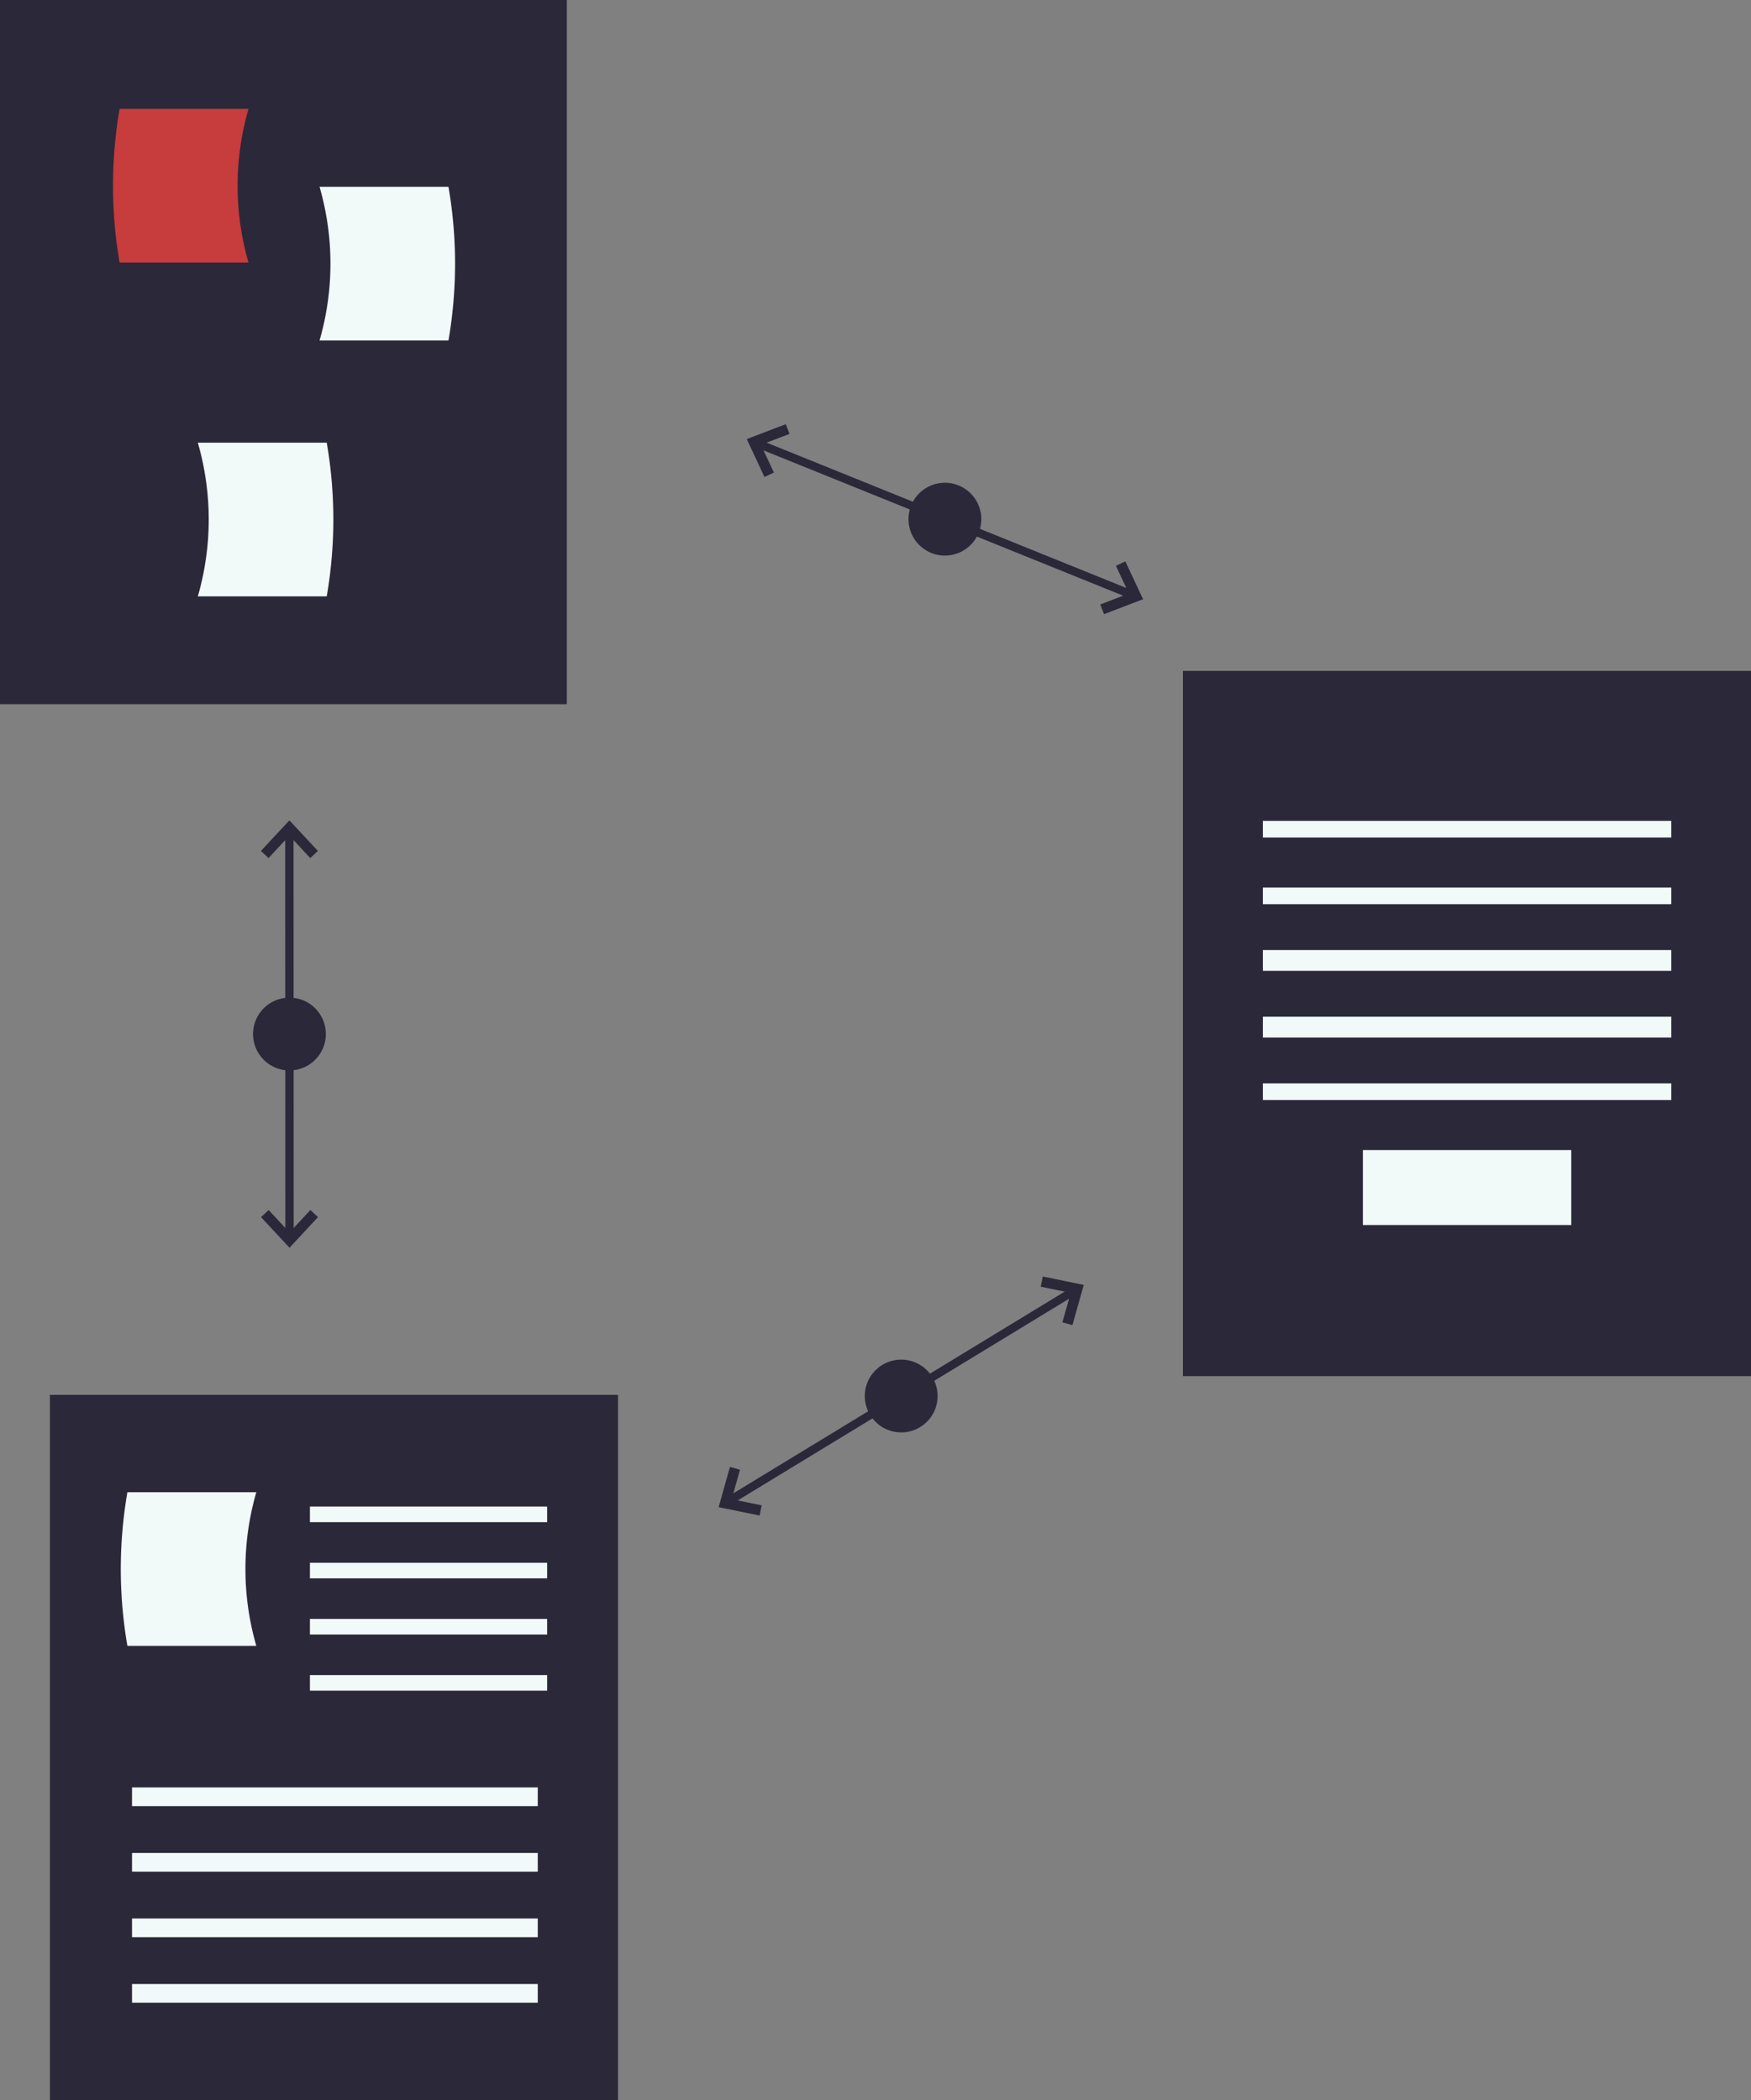 <svg xmlns="http://www.w3.org/2000/svg" width="420.125" height="504" viewBox="0 0 420.125 504">
  <rect x="0" y="0" width="420.125" height="504" fill="#808080" stroke="none"/>
  <g id="undraw_process_e90d" transform="translate(-369)">
    <path id="Path_260" data-name="Path 260" d="M0,0,56.7,22.918,90.72,36.669" transform="translate(550.354 106.262)" fill="#2b2839" stroke="#2b2839" stroke-width="2"/>
    <path id="Path_245" data-name="Path 245" d="M612.966,148.152l1.358-.634-3.132-6.688,6.9-2.635-.536-1.4-8.4,3.21Z" transform="translate(-60.306 -34.351)" fill="#2b2839" stroke="#2b2839" stroke-width="1"/>
    <path id="Path_246" data-name="Path 246" d="M722.916,192.15l-.536-1.4,6.9-2.634-3.131-6.689,1.358-.634,3.812,8.148Z" transform="translate(-88.739 -45.4)" fill="#2b2839" stroke="#2b2839" stroke-width="1"/>
    <path id="Path_259" data-name="Path 259" d="M8.238,0A8.238,8.238,0,1,1,0,8.238,8.238,8.238,0,0,1,8.238,0Z" transform="translate(587.476 116.358)" fill="#2b2839" stroke="#2b2839" stroke-width="1"/>
    <line id="Line_21" data-name="Line 21" y1="50.888" x2="83.578" transform="translate(543.441 309.589)" fill="none" stroke="#2b2839" stroke-miterlimit="10" stroke-width="2"/>
    <path id="Path_247" data-name="Path 247" d="M608.893,481.382l.3-1.469-7.235-1.481,2.005-7.108-1.443-.406-2.441,8.658Z" transform="translate(-58.028 -118.255)" fill="#2b2839" stroke="#2b2839" stroke-width="1"/>
    <path id="Path_248" data-name="Path 248" d="M709.893,420.325l-1.443-.406,2.006-7.107-7.236-1.482.3-1.468,8.812,1.806Z" transform="translate(-83.927 -102.922)" fill="#2b2839" stroke="#2b2839" stroke-width="1"/>
    <circle id="Ellipse_41" data-name="Ellipse 41" cx="8.238" cy="8.238" r="8.238" transform="translate(576.992 326.795)" fill="#2b2839" stroke="#2b2839" stroke-width="1"/>
    <line id="Line_22" data-name="Line 22" x2="0.029" y2="97.851" transform="translate(438.434 199.237)" fill="none" stroke="#2b2839" stroke-miterlimit="10" stroke-width="2"/>
    <path id="Path_249" data-name="Path 249" d="M453.538,270.464l1.1,1.021,5.026-5.411,5.03,5.408,1.1-1.022-6.127-6.586Z" transform="translate(-21.229 -66.263)" fill="#2b2839" stroke="#2b2839" stroke-width="1"/>
    <path id="Path_250" data-name="Path 250" d="M453.573,389.738l1.1-1.022,5.029,5.408,5.027-5.411,1.1,1.021-6.124,6.589Z" transform="translate(-21.237 -97.611)" fill="#2b2839" stroke="#2b2839" stroke-width="1"/>
    <circle id="Ellipse_42" data-name="Ellipse 42" cx="8.238" cy="8.238" r="8.238" transform="translate(430.21 239.924)" fill="#2b2839" stroke="#2b2839" stroke-width="1"/>
    <rect id="Rectangle_150" data-name="Rectangle 150" width="136" height="169" transform="translate(369)" fill="#2b2839"/>
    <path id="Path_251" data-name="Path 251" d="M572.718,127.767H541.786a108.184,108.184,0,0,1,0-36.88h30.932A66.359,66.359,0,0,0,572.718,127.767Z" transform="translate(-144.091 -64.761)" fill="#c73c3c"/>
    <path id="Path_252" data-name="Path 252" d="M606.379,152.745h30.932a108.188,108.188,0,0,0,0-36.88H606.379A66.359,66.359,0,0,1,606.379,152.745Z" transform="translate(-160.709 -71.033)" fill="#f2f9f9"/>
    <path id="Path_253" data-name="Path 253" d="M567.379,234.745h30.932a108.188,108.188,0,0,0,0-36.88H567.379a66.359,66.359,0,0,1,0,36.88Z" transform="translate(-150.915 -91.624)" fill="#f2f9f9"/>
    <path id="Path_255" data-name="Path 255" d="M0,0H136.3V169.248H0Z" transform="translate(652.828 161.01)" fill="#2b2839"/>
    <rect id="Rectangle_152" data-name="Rectangle 152" width="98" height="4" transform="translate(672 197)" fill="#f2f9f9"/>
    <rect id="Rectangle_153" data-name="Rectangle 153" width="98" height="4" transform="translate(672 213)" fill="#f2f9f9"/>
    <rect id="Rectangle_154" data-name="Rectangle 154" width="98" height="5" transform="translate(672 228)" fill="#f2f9f9"/>
    <rect id="Rectangle_155" data-name="Rectangle 155" width="98" height="5" transform="translate(672 244)" fill="#f2f9f9"/>
    <rect id="Rectangle_156" data-name="Rectangle 156" width="98" height="4" transform="translate(672 260)" fill="#f2f9f9"/>
    <rect id="Rectangle_157" data-name="Rectangle 157" width="50" height="18" transform="translate(696 276)" fill="#f2f9f9"/>
    <path id="Path_256" data-name="Path 256" d="M0,0H136.3V169.248H0Z" transform="translate(380.982 334.752)" fill="#2b2839"/>
    <rect id="Rectangle_159" data-name="Rectangle 159" width="97.355" height="4.493" transform="translate(400.676 428.966)" fill="#f2f9f9"/>
    <rect id="Rectangle_160" data-name="Rectangle 160" width="97.355" height="4.493" transform="translate(400.676 444.693)" fill="#f2f9f9"/>
    <rect id="Rectangle_161" data-name="Rectangle 161" width="97.355" height="4.493" transform="translate(400.676 460.419)" fill="#f2f9f9"/>
    <rect id="Rectangle_162" data-name="Rectangle 162" width="97.355" height="4.493" transform="translate(400.676 476.146)" fill="#f2f9f9"/>
    <path id="Path_254" data-name="Path 254" d="M575.218,571.074H544.286a108.185,108.185,0,0,1,0-36.88h30.932A66.361,66.361,0,0,0,575.218,571.074Z" transform="translate(-144.719 -176.081)" fill="#f2f9f9"/>
    <rect id="Rectangle_164" data-name="Rectangle 164" width="56.915" height="3.744" transform="translate(443.362 375.046)" fill="#f2f9f9"/>
    <rect id="Rectangle_165" data-name="Rectangle 165" width="56.915" height="3.744" transform="translate(443.362 388.526)" fill="#f2f9f9"/>
    <rect id="Rectangle_163" data-name="Rectangle 163" width="56.915" height="3.744" transform="translate(443.362 361.566)" fill="#f2f9f9"/>
    <rect id="Rectangle_166" data-name="Rectangle 166" width="56.915" height="3.744" transform="translate(443.362 402.006)" fill="#f2f9f9"/>
  </g>
</svg>

